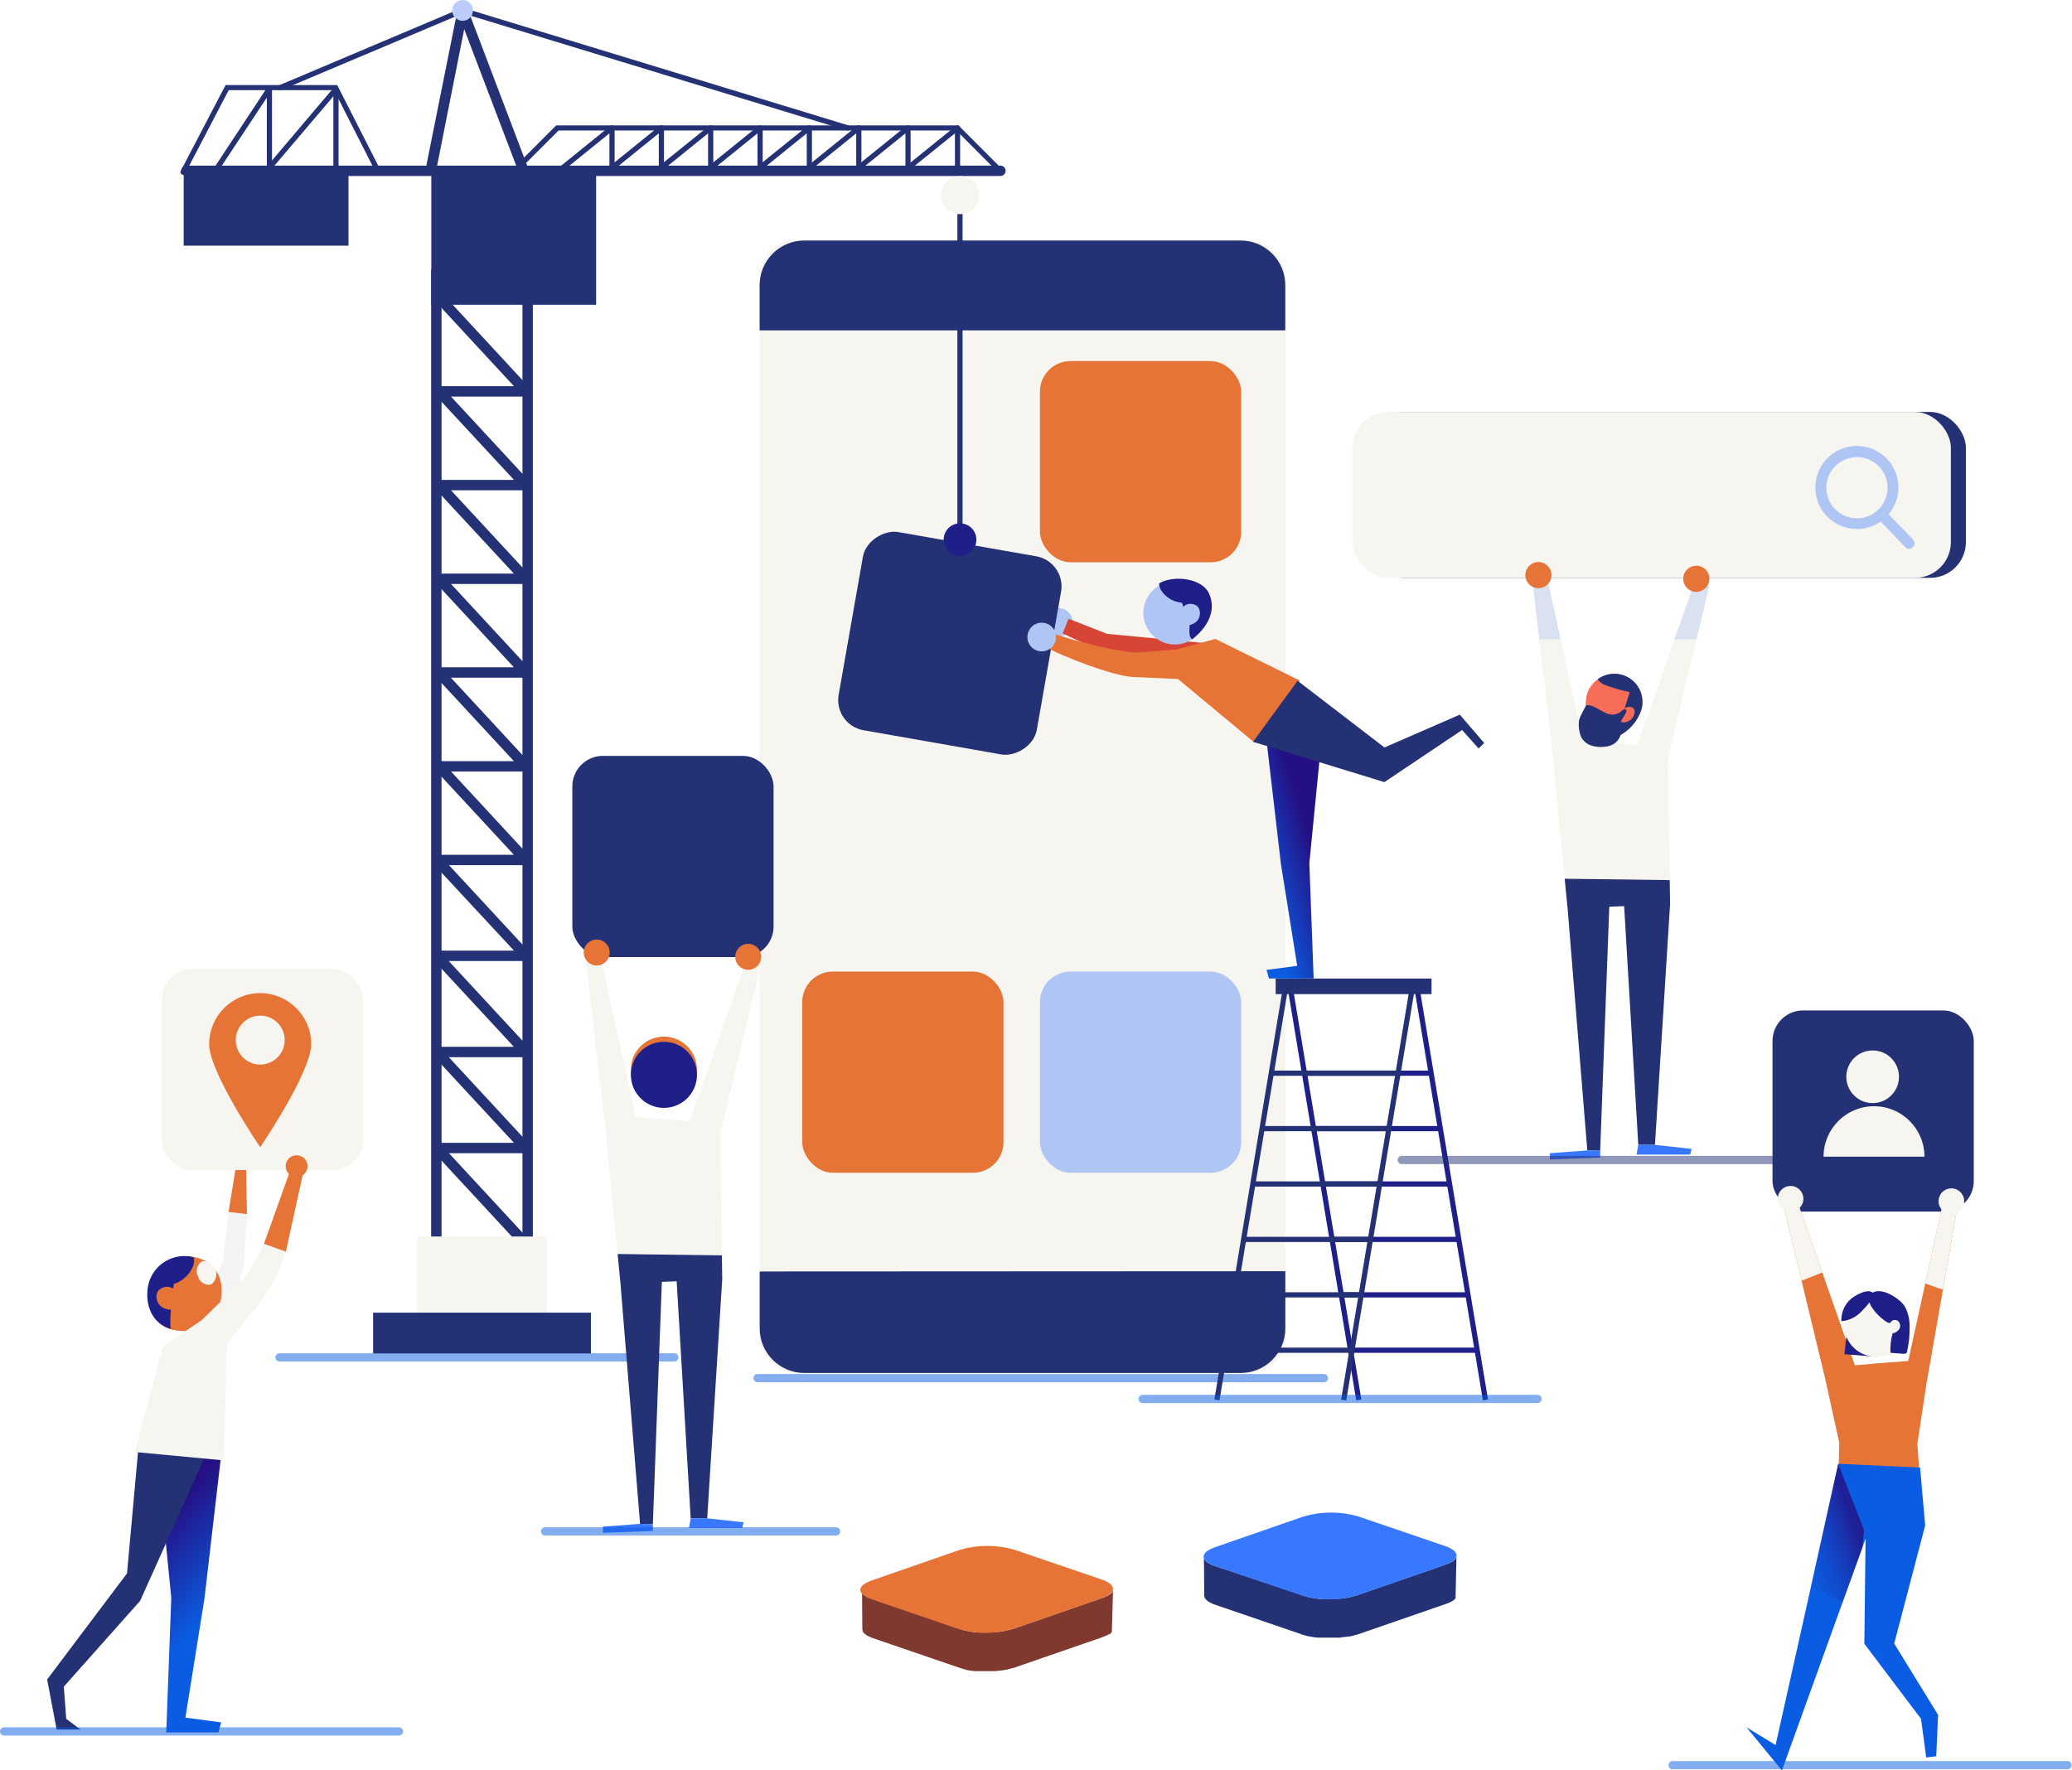 <?xml version="1.0" encoding="UTF-8"?>
<svg width="502px" height="429px" viewBox="0 0 502 429" version="1.1" xmlns="http://www.w3.org/2000/svg" xmlns:xlink="http://www.w3.org/1999/xlink">
    <!-- Generator: sketchtool 51.3 (57544) - http://www.bohemiancoding.com/sketch -->
    <title>816AF0C4-60A7-47C7-9B5E-D8A73CEE4CAC</title>
    <desc>Created with sketchtool.</desc>
    <defs>
        <linearGradient x1="49.01%" y1="16.285%" x2="61.203%" y2="64.705%" id="linearGradient-1">
            <stop stop-color="#241084" offset="0%"></stop>
            <stop stop-color="#0A5DE2" offset="99%"></stop>
        </linearGradient>
        <linearGradient x1="58.002%" y1="28.984%" x2="17.576%" y2="85.666%" id="linearGradient-2">
            <stop stop-color="#241084" offset="0%"></stop>
            <stop stop-color="#0A5DE2" offset="99%"></stop>
        </linearGradient>
        <linearGradient x1="71.415%" y1="34.721%" x2="-12.293%" y2="115.186%" id="linearGradient-3">
            <stop stop-color="#241084" stop-opacity="0.8" offset="0%"></stop>
            <stop stop-color="#0A5DE2" stop-opacity="0" offset="99%"></stop>
        </linearGradient>
    </defs>
    <g id="On-Progress" stroke="none" stroke-width="1" fill="none" fill-rule="evenodd">
        <g id="Desktop---On-Progress" transform="translate(-679, -185)">
            <g id="Asset-1" transform="translate(680, 185)">
                <polygon id="Shape" fill="#F4F4F4" fill-rule="nonzero" points="54.38 293.69 52.995 305.347 44.788 326.671 52.303 328.987 58.081 306.744 58.836 294.207"></polygon>
                <polygon id="Shape" fill="url(#linearGradient-1)" fill-rule="nonzero" points="36.82 350.072 40.496 387.181 39.275 419.797 51.913 419.797 52.593 417.367 43.919 416.222 48.539 387.332 52.719 351.419"></polygon>
                <polygon id="Shape" fill="#243174" fill-rule="nonzero" points="32.641 349.657 29.771 381.265 10.423 406.97 12.726 419.105 18.504 419.105 15.043 416.511 14.464 408.707 32.955 387.912 49.697 350.651"></polygon>
                <polygon id="Shape" fill="#E67437" fill-rule="nonzero" points="58.836 294.207 58.61 282.449 56.243 282.16 54.38 293.69"></polygon>
                <path d="M35.851,310.495 C34.982,314.763 34.932,321.296 41.352,322.328 C43.794,322.867 46.351,322.399 48.445,321.03 C50.539,319.661 51.993,317.506 52.479,315.052 C53.411,310.797 51.837,305.309 45.254,304.466 C40.924,303.899 36.505,307.071 35.851,310.495 Z" id="Shape" fill="#E67437" fill-rule="nonzero"></path>
                <path d="M40.458,322.039 C35.888,320.78 34.164,316.387 34.806,311.968 C35.175,309.58 36.492,307.441 38.458,306.036 C40.425,304.631 42.875,304.079 45.254,304.503 C45.503,304.564 45.747,304.644 45.984,304.743 C46.08,305.37 46.033,306.012 45.845,306.618 C45.051,308.775 43.303,310.443 41.112,311.137 C41.112,311.137 39.765,320.654 40.458,322.039 Z" id="Shape" fill="#1F1F89" fill-rule="nonzero"></path>
                <path d="M39.929,311.83 C39.275,311.745 38.612,311.878 38.041,312.207 C36.19,313.214 36.782,315.984 38.469,316.877 C39.009,317.143 39.594,317.305 40.193,317.356 C40.71,317.435 41.237,317.351 41.704,317.117 C42.134,316.828 42.422,316.37 42.497,315.858 C42.597,315.364 42.597,314.854 42.497,314.36 C42.182,313.102 41.191,312.126 39.929,311.83 Z" id="Shape" fill="#E67437" fill-rule="nonzero"></path>
                <path d="M46.953,309.237 C47.297,310.666 48.71,311.567 50.151,311.276 C51.276,310.44 51.713,308.961 51.223,307.648 C50.733,306.336 49.433,305.505 48.036,305.611 C46.761,306.334 46.283,307.933 46.953,309.237 Z" id="Shape" fill="#F7F5EF" fill-rule="nonzero"></path>
                <path d="M54.909,280.825 C54.893,281.908 55.534,282.893 56.53,283.318 C57.526,283.743 58.68,283.524 59.451,282.764 C60.222,282.003 60.457,280.853 60.046,279.851 C59.636,278.849 58.66,278.195 57.577,278.195 C56.115,278.188 54.923,279.363 54.909,280.825 Z" id="Shape" fill="#8E574A" fill-rule="nonzero"></path>
                <path d="M67.409,298.663 L63.368,299.997 C61.732,304.761 58.998,309.073 55.387,312.585 L47.834,319.924 L38.532,326.218 L31.621,351.847 L53.235,353.886 L53.952,325.651 L61.971,315.581 C65.27,311.457 67.505,306.585 68.479,301.394 L67.409,298.663 Z" id="Shape" fill="#F7F5EF" fill-rule="nonzero"></path>
                <rect id="Rectangle-path" fill="#F7F5EF" fill-rule="nonzero" x="38.217" y="234.779" width="48.753" height="48.753" rx="7.4"></rect>
                <path d="M68.202,282.6 C68.202,284.067 69.391,285.256 70.858,285.256 C72.325,285.256 73.514,284.067 73.514,282.6 C73.514,281.133 72.325,279.944 70.858,279.944 C69.391,279.944 68.202,281.133 68.202,282.6 Z" id="Shape" fill="#E67437" fill-rule="nonzero"></path>
                <polygon id="Shape" fill="#E67437" fill-rule="nonzero" points="62.953 301.407 68.265 303.295 72.532 283.821 69.486 283.129"></polygon>
                <path d="M74.395,253.019 C74.395,259.854 62.034,277.981 62.034,277.981 C62.034,277.981 49.672,259.854 49.672,253.019 C49.672,246.192 55.207,240.657 62.034,240.657 C68.861,240.657 74.395,246.192 74.395,253.019 Z" id="Shape" fill="#E67437" fill-rule="nonzero"></path>
                <path d="M67.975,252.037 C67.975,255.311 65.321,257.966 62.046,257.966 C58.772,257.966 56.117,255.311 56.117,252.037 C56.117,248.762 58.772,246.108 62.046,246.108 C63.62,246.104 65.13,246.728 66.242,247.841 C67.355,248.953 67.978,250.463 67.975,252.037 Z" id="Shape" fill="#F7F5EF" fill-rule="nonzero"></path>
                <path d="M0,419.558 L95.669,419.558" id="Shape" stroke="#0A5DE2" stroke-width="2" opacity="0.5" stroke-linecap="round"></path>
                <rect id="Rectangle-path" fill="#F7F5EF" fill-rule="nonzero" x="183.055" y="58.282" width="127.34" height="274.418" rx="8.59"></rect>
                <path d="M299.594,58.282 L193.855,58.282 C187.886,58.289 183.049,63.126 183.042,69.095 L183.042,80.047 L310.395,80.047 L310.395,69.095 C310.388,63.131 305.558,58.296 299.594,58.282 Z" id="Shape" fill="#243174" fill-rule="nonzero"></path>
                <path d="M183.055,308.104 L183.055,321.95 C183.089,327.893 187.913,332.694 193.855,332.701 L299.594,332.701 C305.566,332.701 310.407,327.859 310.407,321.887 L310.407,308.041 L183.055,308.104 Z" id="Shape" fill="#243174" fill-rule="nonzero"></path>
                <rect id="Rectangle-path" fill="#E67437" fill-rule="nonzero" x="250.954" y="87.499" width="48.753" height="48.753" rx="7.4"></rect>
                <rect id="Rectangle-path" fill="#AFC6F5" fill-rule="nonzero" x="250.954" y="235.433" width="48.753" height="48.753" rx="7.4"></rect>
                <rect id="Rectangle-path" fill="#E67437" fill-rule="nonzero" x="193.364" y="235.433" width="48.753" height="48.753" rx="7.4"></rect>
                <path d="M182.538,333.947 L319.748,333.947" id="Shape" stroke="#0A5DE2" stroke-width="2" opacity="0.5" stroke-linecap="round"></path>
                <rect id="Rectangle-path" fill="#1F1F89" fill-rule="nonzero" transform="translate(350.534, 288.952) rotate(-9.44) translate(-350.534, -288.952) " x="349.904" y="237.983" width="1.259" height="101.938"></rect>
                <rect id="Rectangle-path" fill="#1F1F89" fill-rule="nonzero" transform="translate(319.844, 288.95) rotate(-9.44) translate(-319.844, -288.95) " x="319.215" y="237.982" width="1.259" height="101.938"></rect>
                <rect id="Rectangle-path" fill="#1F1F89" fill-rule="nonzero" x="315.04" y="259.426" width="30.966" height="1.259"></rect>
                <rect id="Rectangle-path" fill="#1F1F89" fill-rule="nonzero" x="317.23" y="272.857" width="30.966" height="1.259"></rect>
                <rect id="Rectangle-path" fill="#1F1F89" fill-rule="nonzero" x="319.42" y="286.276" width="30.966" height="1.259"></rect>
                <rect id="Rectangle-path" fill="#1F1F89" fill-rule="nonzero" x="321.623" y="299.707" width="30.966" height="1.259"></rect>
                <rect id="Rectangle-path" fill="#1F1F89" fill-rule="nonzero" x="323.813" y="313.139" width="30.966" height="1.259"></rect>
                <rect id="Rectangle-path" fill="#1F1F89" fill-rule="nonzero" x="326.004" y="326.558" width="30.966" height="1.259"></rect>
                <rect id="Rectangle-path" fill="#243174" fill-rule="nonzero" transform="translate(302.202, 288.94) rotate(-80.56) translate(-302.202, -288.94) " x="251.234" y="288.31" width="101.938" height="1.259"></rect>
                <rect id="Rectangle-path" fill="#243174" fill-rule="nonzero" transform="translate(332.914, 288.987) rotate(-80.55) translate(-332.914, -288.987) " x="281.945" y="288.357" width="101.938" height="1.259"></rect>
                <rect id="Rectangle-path" fill="#243174" fill-rule="nonzero" x="306.732" y="259.426" width="30.966" height="1.259"></rect>
                <rect id="Rectangle-path" fill="#243174" fill-rule="nonzero" x="304.541" y="272.857" width="30.966" height="1.259"></rect>
                <rect id="Rectangle-path" fill="#243174" fill-rule="nonzero" x="302.351" y="286.276" width="30.966" height="1.259"></rect>
                <rect id="Rectangle-path" fill="#243174" fill-rule="nonzero" x="300.161" y="299.707" width="30.966" height="1.259"></rect>
                <rect id="Rectangle-path" fill="#243174" fill-rule="nonzero" x="297.97" y="313.139" width="30.966" height="1.259"></rect>
                <rect id="Rectangle-path" fill="#243174" fill-rule="nonzero" x="295.767" y="326.558" width="30.966" height="1.259"></rect>
                <rect id="Rectangle-path" fill="#243174" fill-rule="nonzero" x="308.066" y="237.12" width="37.764" height="3.776"></rect>
                <polygon id="Shape" fill="#F7F5EF" fill-rule="nonzero" points="378.798 220.151 375.097 182.136 370.351 141.464 374.04 140.935 382.499 179.492 395.691 180.55 409.424 141.464 413.125 141.993 403.093 183.722 403.621 219.107"></polygon>
                <path d="M383.493,168.213 C382.499,171.851 384.072,177.705 387.71,178.699 C391.348,179.694 395.691,175.464 396.698,171.826 C397.573,168.225 395.425,164.582 391.851,163.604 C388.277,162.626 384.573,164.669 383.493,168.213 Z" id="Shape" fill="#F76D59" fill-rule="nonzero"></path>
                <path d="M388.365,166.161 C387.495,165.963 386.724,165.464 386.187,164.752 C386.152,164.691 386.123,164.628 386.099,164.563 C388.443,162.852 391.613,162.811 394.001,164.461 C396.388,166.111 397.47,169.091 396.698,171.889 C395.774,174.79 393.679,177.173 390.92,178.46 C390.99,177.723 391.129,176.994 391.335,176.282 C392.091,173.4 392.922,170.542 393.853,167.71 C391.986,167.338 390.151,166.821 388.365,166.161 Z" id="Shape" fill="#243174" fill-rule="nonzero"></path>
                <path d="M392.619,171.675 C393.11,171.284 393.769,171.179 394.357,171.398 C394.488,171.449 394.608,171.526 394.709,171.625 C394.975,171.913 395.091,172.308 395.024,172.695 C394.876,173.774 394.098,174.66 393.047,174.948 C392.767,175.056 392.464,175.091 392.166,175.049 C391.862,175.011 391.585,174.852 391.398,174.608 C390.769,173.714 391.914,172.191 392.619,171.675 Z" id="Shape" fill="#F76D59" fill-rule="nonzero"></path>
                <polygon id="Shape" fill="#243174" fill-rule="nonzero" points="403.621 219.107 399.958 277.427 395.917 277.427 392.494 219.572 388.893 219.723 386.69 278.849 383.569 278.774 378.798 220.151 378.093 212.938 403.533 213.266"></polygon>
                <polygon id="Shape" fill="#3878FF" fill-rule="nonzero" points="399.958 277.427 408.82 278.396 408.505 279.781 395.515 279.781 395.917 277.427"></polygon>
                <polygon id="Shape" fill="#3878FF" fill-rule="nonzero" points="386.69 278.849 386.69 280.511 374.505 280.964 374.505 279.441 383.569 278.774"></polygon>
                <path d="M390.039,173.148 C387.811,173.387 386.048,171.159 383.833,170.869 C383.697,170.831 383.553,170.831 383.418,170.869 C383.263,170.968 383.144,171.113 383.078,171.285 L382.234,172.921 C381.928,173.467 381.696,174.052 381.542,174.658 C381.396,176 381.582,177.358 382.083,178.611 C382.593,179.562 383.443,180.285 384.462,180.638 C385.476,180.972 386.549,181.084 387.609,180.965 C388.338,180.925 389.051,180.746 389.712,180.436 C391.172,179.661 391.995,178.059 391.776,176.421 C391.68,176.034 391.633,175.636 391.638,175.237 C391.707,174.856 391.853,174.492 392.066,174.167 C392.28,173.777 393.752,171.864 392.607,171.851 C392.254,171.851 391.751,172.443 391.449,172.619 C391.022,172.894 390.541,173.074 390.039,173.148 Z" id="Shape" fill="#243174" fill-rule="nonzero"></path>
                <g id="Group" opacity="0.4" transform="translate(370.087, 139.727)" fill="#AFC6F5" fill-rule="nonzero">
                    <polygon id="Shape" points="34.604 15.206 39.929 15.206 43.038 2.266 39.337 1.737"></polygon>
                    <polygon id="Shape" points="3.953 1.208 0.264 1.737 1.838 15.206 7.024 15.206"></polygon>
                </g>
                <rect id="Rectangle-path" fill="#243174" fill-rule="nonzero" x="330.296" y="99.823" width="145.001" height="40.206" rx="8.69"></rect>
                <rect id="Rectangle-path" fill="#F7F5EF" fill-rule="nonzero" x="326.658" y="99.823" width="145.001" height="40.206" rx="8.69"></rect>
                <path d="M462.483,130.739 L456.579,124.621 C459.627,121.009 459.754,115.764 456.883,112.009 C454.013,108.255 448.918,107.001 444.633,108.996 C440.348,110.991 438.027,115.697 439.053,120.311 C440.078,124.924 444.174,128.204 448.9,128.196 C450.956,128.206 452.963,127.572 454.64,126.383 L460.595,132.577 C460.838,132.839 461.181,132.985 461.539,132.98 C461.878,132.985 462.204,132.853 462.445,132.614 C462.703,132.376 462.85,132.041 462.85,131.689 C462.85,131.338 462.703,131.002 462.445,130.764 L462.483,130.739 Z M448.9,110.774 C452.995,110.774 456.315,114.094 456.315,118.189 C456.315,122.283 452.995,125.603 448.9,125.603 C444.805,125.603 441.486,122.283 441.486,118.189 C441.486,116.222 442.267,114.336 443.658,112.946 C445.048,111.555 446.934,110.774 448.9,110.774 Z" id="Shape" fill="#AFC6F5" fill-rule="nonzero"></path>
                <path d="M338.617,281.09 L469.532,281.09" id="Shape" stroke="#243174" stroke-width="2" opacity="0.5" stroke-linecap="round"></path>
                <path d="M374.896,139.349 C374.901,140.633 374.131,141.794 372.946,142.289 C371.761,142.784 370.395,142.515 369.485,141.609 C368.575,140.703 368.301,139.338 368.791,138.151 C369.282,136.964 370.439,136.189 371.723,136.189 C373.47,136.189 374.889,137.602 374.896,139.349 Z" id="Shape" fill="#E67437" fill-rule="nonzero"></path>
                <path d="M413.15,140.255 C413.15,141.54 412.376,142.697 411.189,143.187 C410.002,143.678 408.637,143.404 407.731,142.494 C406.824,141.584 406.556,140.218 407.051,139.033 C407.546,137.848 408.707,137.078 409.991,137.083 C410.831,137.083 411.637,137.418 412.229,138.013 C412.822,138.608 413.154,139.415 413.15,140.255 Z" id="Shape" fill="#E67437" fill-rule="nonzero"></path>
                <path d="M258.658,149.558 C259.166,150.869 258.834,152.358 257.816,153.329 C256.798,154.299 255.295,154.56 254.009,153.989 C252.724,153.419 251.909,152.129 251.946,150.723 C251.982,149.317 252.863,148.072 254.177,147.569 C255.963,146.885 257.967,147.774 258.658,149.558 Z" id="Shape" fill="#AFC6F5" fill-rule="nonzero"></path>
                <rect id="Rectangle-path" fill="#243174" fill-rule="nonzero" transform="translate(229.131, 155.875) rotate(-80.04) translate(-229.131, -155.875) " x="204.754" y="131.498" width="48.753" height="48.753" rx="7.4"></rect>
                <path d="M104.594,302.691 L126.409,302.691 C126.911,302.693 127.366,302.396 127.567,301.936 C127.765,301.475 127.671,300.941 127.328,300.576 L106.356,277.918 L104.48,279.63 L123.501,300.173 L104.619,300.173 L104.594,302.691 Z" id="Shape" fill="#243174" fill-rule="nonzero"></path>
                <polygon id="Shape" fill="#D64536" fill-rule="nonzero" points="257.865 149.936 267.23 153.599 294.458 156.179 285.37 162.586 266.236 157.992 256.455 153.511"></polygon>
                <path d="M290.783,145.807 C292.29,149.748 290.318,154.165 286.377,155.673 C282.436,157.181 278.018,155.209 276.51,151.268 C275.002,147.327 276.973,142.91 280.914,141.401 C282.807,140.676 284.91,140.733 286.761,141.559 C288.612,142.386 290.058,143.914 290.783,145.807 Z" id="Shape" fill="#AFC6F5" fill-rule="nonzero"></path>
                <polygon id="Shape" fill="url(#linearGradient-2)" fill-rule="nonzero" points="319.357 177.39 316.223 209.175 317.268 237.107 306.442 237.107 305.85 235.03 313.277 234.036 309.325 209.301 305.75 178.535"></polygon>
                <path d="M253.51,153.234 C257.5,154.857 270.894,158.42 275.186,158.08 L284.174,157.35 L293.464,154.832 L313.882,164.903 L303.006,180.008 L284.4,164.538 L273.411,164.047 C268.892,163.845 256.077,159.011 252.188,156.658 L253.51,153.234 Z" id="Shape" fill="#E67437" fill-rule="nonzero"></path>
                <path d="M291.941,143.856 C290.355,140.255 283.96,139.387 280.41,141.061 C280.196,141.162 280.007,141.3 279.806,141.413 C279.857,141.988 280.028,142.546 280.309,143.05 C281.439,144.771 283.294,145.879 285.345,146.058 C285.345,146.058 285.496,146.449 285.722,147.065 C285.94,146.804 286.216,146.597 286.528,146.461 C287.091,146.272 287.701,146.272 288.265,146.461 C290.103,146.977 290.09,149.558 288.831,150.653 C288.413,151.001 287.929,151.262 287.409,151.421 L287.22,151.421 C287.057,153.939 287.22,154.178 287.749,154.946 C290.682,152.818 294.043,148.601 291.941,143.856 Z" id="Shape" fill="#1F1F89" fill-rule="nonzero"></path>
                <polygon id="Shape" fill="#243174" fill-rule="nonzero" points="352.678 173.173 334.425 181.129 313.378 164.966 302.59 179.756 334.4 189.525 353.232 176.899 357.235 181.368 358.594 180.059"></polygon>
                <path d="M254.63,153.12 C255.134,154.433 254.797,155.92 253.776,156.887 C252.756,157.854 251.253,158.111 249.969,157.537 C248.686,156.964 247.874,155.674 247.913,154.268 C247.953,152.863 248.835,151.62 250.149,151.119 C251.938,150.444 253.938,151.337 254.63,153.12 Z" id="Shape" fill="#AFC6F5" fill-rule="nonzero"></path>
                <path d="M103.461,65.319 L128.095,65.319 L128.095,312.887 L103.461,312.887 L103.461,65.319 Z M125.578,67.837 L105.978,67.837 L105.978,310.369 L125.578,310.369 L125.578,67.837 Z" id="Shape" fill="#243174" fill-rule="nonzero"></path>
                <rect id="Rectangle-path" fill="#F7F5EF" fill-rule="nonzero" transform="translate(115.784, 310.873) rotate(180) translate(-115.784, -310.873) " x="100.1" y="299.632" width="31.369" height="22.482"></rect>
                <path d="M104.594,209.653 L126.409,209.653 C126.911,209.655 127.366,209.358 127.567,208.898 C127.765,208.437 127.671,207.903 127.328,207.538 L106.356,184.88 L104.48,186.592 L123.501,207.135 L104.619,207.135 L104.594,209.653 Z" id="Shape" fill="#243174" fill-rule="nonzero"></path>
                <path d="M104.594,232.878 L126.409,232.878 C126.908,232.876 127.36,232.579 127.559,232.121 C127.758,231.662 127.667,231.129 127.328,230.763 L106.356,208.105 L104.48,209.854 L123.526,230.36 L104.644,230.36 L104.594,232.878 Z" id="Shape" fill="#243174" fill-rule="nonzero"></path>
                <path d="M104.594,256.178 L126.409,256.178 C126.908,256.177 127.36,255.879 127.559,255.421 C127.758,254.963 127.667,254.43 127.328,254.063 L106.356,231.405 L104.48,233.117 L123.501,253.661 L104.619,253.661 L104.594,256.178 Z" id="Shape" fill="#243174" fill-rule="nonzero"></path>
                <path d="M104.594,279.453 L126.409,279.453 C126.911,279.455 127.366,279.158 127.567,278.698 C127.765,278.238 127.671,277.704 127.328,277.339 L106.356,254.68 L104.48,256.367 L123.526,276.936 L104.644,276.936 L104.594,279.453 Z" id="Shape" fill="#243174" fill-rule="nonzero"></path>
                <path d="M104.594,186.957 L126.409,186.957 C126.908,186.955 127.36,186.658 127.559,186.2 C127.758,185.741 127.667,185.208 127.328,184.842 L106.356,162.184 L104.48,163.896 L123.501,184.439 L104.619,184.439 L104.594,186.957 Z" id="Shape" fill="#243174" fill-rule="nonzero"></path>
                <path d="M104.594,164.21 L126.409,164.21 C126.911,164.212 127.366,163.915 127.567,163.455 C127.765,162.995 127.671,162.461 127.328,162.096 L106.356,139.437 L104.48,141.149 L123.501,161.693 L104.619,161.693 L104.594,164.21 Z" id="Shape" fill="#243174" fill-rule="nonzero"></path>
                <path d="M104.594,141.514 L126.409,141.514 C126.908,141.513 127.36,141.215 127.559,140.757 C127.758,140.299 127.667,139.766 127.328,139.399 L106.356,116.741 L104.48,118.453 L123.501,138.997 L104.619,138.997 L104.594,141.514 Z" id="Shape" fill="#243174" fill-rule="nonzero"></path>
                <path d="M104.594,118.805 L126.409,118.805 C126.911,118.807 127.366,118.51 127.567,118.05 C127.765,117.59 127.671,117.056 127.328,116.691 L106.356,94.032 L104.48,95.744 L123.526,116.288 L104.644,116.288 L104.594,118.805 Z" id="Shape" fill="#243174" fill-rule="nonzero"></path>
                <path d="M104.594,96.109 L126.409,96.109 C126.908,96.108 127.36,95.811 127.559,95.352 C127.758,94.894 127.667,94.361 127.328,93.995 L106.356,71.336 L104.48,73.01 L123.526,93.592 L104.644,93.592 L104.594,96.109 Z" id="Shape" fill="#243174" fill-rule="nonzero"></path>
                <path d="M104.594,73.401 L126.409,73.401 C126.911,73.402 127.366,73.105 127.567,72.645 C127.765,72.185 127.671,71.651 127.328,71.286 L106.356,48.627 L104.48,50.352 L123.526,70.883 L104.644,70.883 L104.594,73.401 Z" id="Shape" fill="#243174" fill-rule="nonzero"></path>
                <rect id="Rectangle-path" fill="#243174" fill-rule="nonzero" transform="translate(123.463, 57.024) rotate(180) translate(-123.463, -57.024) " x="103.498" y="40.193" width="39.929" height="33.66"></rect>
                <rect id="Rectangle-path" fill="#243174" fill-rule="nonzero" transform="translate(63.469, 49.861) rotate(180) translate(-63.469, -49.861) " x="43.504" y="40.193" width="39.929" height="19.335"></rect>
                <path d="M44.171,42.648 L241.375,42.648 C242.07,42.648 242.634,42.085 242.634,41.389 C242.634,40.694 242.07,40.131 241.375,40.131 L44.171,40.131 C43.476,40.131 42.912,40.694 42.912,41.389 C42.912,42.085 43.476,42.648 44.171,42.648 Z" id="Shape" fill="#243174" fill-rule="nonzero"></path>
                <rect id="Rectangle-path" fill="#243174" fill-rule="nonzero" x="230.952" y="47.268" width="1.259" height="81.822"></rect>
                <rect id="Rectangle-path" fill="#243174" fill-rule="nonzero" transform="translate(115.784, 323.033) rotate(180) translate(-115.784, -323.033) " x="89.4" y="318.086" width="52.769" height="9.894"></rect>
                <path d="M123.362,42.321 C123.526,42.319 123.683,42.256 123.803,42.145 L134.326,31.621 L230.725,31.621 L240.582,41.54 C240.826,41.78 241.218,41.78 241.463,41.54 C241.582,41.422 241.649,41.261 241.649,41.093 C241.649,40.926 241.582,40.765 241.463,40.647 L231.216,30.387 L133.76,30.387 L122.884,41.276 C122.708,41.456 122.656,41.723 122.751,41.956 C122.847,42.189 123.073,42.342 123.325,42.346 L123.362,42.321 Z" id="Shape" fill="#243174" fill-rule="nonzero"></path>
                <path d="M43.328,42.321 C43.559,42.324 43.773,42.198 43.882,41.994 L54.405,21.853 L79.934,21.853 L89.828,41.326 C89.985,41.635 90.362,41.759 90.671,41.603 C90.974,41.442 91.096,41.07 90.948,40.76 L80.702,20.619 L53.65,20.619 L42.799,41.402 C42.72,41.55 42.703,41.724 42.752,41.885 C42.802,42.046 42.914,42.18 43.064,42.258 C43.145,42.3 43.236,42.321 43.328,42.321 Z" id="Shape" fill="#243174" fill-rule="nonzero"></path>
                <path d="M226.974,47.268 C226.967,49.818 229.027,51.891 231.577,51.9 C234.127,51.909 236.202,49.851 236.214,47.301 C236.225,44.752 234.169,42.675 231.619,42.661 C230.391,42.651 229.209,43.132 228.337,43.997 C227.465,44.862 226.974,46.039 226.974,47.268 Z" id="Shape" fill="#F7F5EF" fill-rule="nonzero"></path>
                <path d="M204.303,31.621 C204.651,31.67 204.972,31.427 205.021,31.08 C205.069,30.732 204.827,30.411 204.479,30.362 L111.328,1.939 C111.189,1.894 111.039,1.894 110.9,1.939 L66.716,20.632 C66.501,20.713 66.347,20.907 66.316,21.135 C66.285,21.364 66.381,21.591 66.567,21.728 C66.753,21.864 66.999,21.888 67.207,21.79 L111.139,3.235 L204.114,31.583 C204.174,31.608 204.238,31.621 204.303,31.621 Z" id="Shape" fill="#243174" fill-rule="nonzero"></path>
                <path d="M125.767,42.409 C125.922,42.41 126.076,42.38 126.22,42.321 C126.865,42.069 127.186,41.343 126.937,40.697 L112.272,2.09 C112.075,1.574 111.564,1.247 111.013,1.284 C110.453,1.329 109.991,1.74 109.881,2.291 L102.328,39.942 C102.238,40.391 102.395,40.855 102.739,41.158 C103.084,41.46 103.563,41.556 103.998,41.409 C104.432,41.263 104.755,40.895 104.845,40.445 L111.467,7.062 L124.621,41.603 C124.805,42.079 125.257,42.397 125.767,42.409 Z" id="Shape" fill="#243174" fill-rule="nonzero"></path>
                <path d="M108.559,2.518 C108.559,3.908 109.686,5.035 111.076,5.035 C112.467,5.035 113.594,3.908 113.594,2.518 C113.594,1.127 112.467,8.51393429e-17 111.076,0 C109.686,-8.51393429e-17 108.559,1.127 108.559,2.518 Z" id="Shape" fill="#BCCCFD" fill-rule="nonzero"></path>
                <path d="M217.571,42.447 C217.713,42.445 217.85,42.396 217.961,42.308 L230.36,32.313 L230.36,41.654 C230.36,42.001 230.642,42.283 230.99,42.283 C231.337,42.283 231.619,42.001 231.619,41.654 L231.619,30.992 C231.617,30.748 231.475,30.527 231.254,30.425 C231.039,30.322 230.785,30.351 230.599,30.501 L217.206,41.326 C217.075,41.43 216.992,41.582 216.975,41.748 C216.959,41.914 217.01,42.08 217.118,42.208 C217.229,42.347 217.393,42.433 217.571,42.447 Z" id="Shape" fill="#243174" fill-rule="nonzero"></path>
                <path d="M205.612,42.447 C205.754,42.445 205.891,42.396 206.002,42.308 L218.364,32.313 L218.364,41.654 C218.364,42.001 218.646,42.283 218.993,42.283 C219.341,42.283 219.623,42.001 219.623,41.654 L219.623,30.992 C219.622,30.751 219.483,30.532 219.266,30.427 C219.049,30.323 218.792,30.351 218.603,30.501 L205.184,41.326 C204.914,41.543 204.869,41.936 205.084,42.208 C205.212,42.367 205.408,42.456 205.612,42.447 Z" id="Shape" fill="#243174" fill-rule="nonzero"></path>
                <path d="M193.654,42.447 C193.8,42.447 193.941,42.398 194.056,42.308 L206.443,32.313 L206.443,41.654 C206.443,42.001 206.725,42.283 207.072,42.283 C207.42,42.283 207.702,42.001 207.702,41.654 L207.702,30.992 C207.7,30.748 207.558,30.527 207.337,30.425 C207.118,30.323 206.86,30.352 206.67,30.501 L193.289,41.326 C193.158,41.43 193.075,41.582 193.058,41.748 C193.041,41.914 193.093,42.08 193.2,42.208 C193.31,42.349 193.475,42.436 193.654,42.447 Z" id="Shape" fill="#243174" fill-rule="nonzero"></path>
                <path d="M181.708,42.447 C181.849,42.445 181.987,42.396 182.098,42.308 L194.459,32.313 L194.459,41.654 C194.459,42.001 194.741,42.283 195.089,42.283 C195.436,42.283 195.718,42.001 195.718,41.654 L195.718,30.992 C195.717,30.751 195.579,30.532 195.362,30.427 C195.145,30.323 194.887,30.351 194.698,30.501 L181.267,41.326 C181.057,41.495 180.978,41.777 181.069,42.03 C181.16,42.283 181.401,42.451 181.67,42.447 L181.708,42.447 Z" id="Shape" fill="#243174" fill-rule="nonzero"></path>
                <path d="M169.749,42.447 C169.895,42.445 170.036,42.396 170.152,42.308 L182.526,32.313 L182.526,41.654 C182.526,42.001 182.808,42.283 183.155,42.283 C183.503,42.283 183.785,42.001 183.785,41.654 L183.785,30.992 C183.783,30.748 183.641,30.527 183.42,30.425 C183.201,30.323 182.943,30.352 182.752,30.501 L169.371,41.326 C169.164,41.493 169.083,41.773 169.171,42.024 C169.259,42.276 169.495,42.445 169.762,42.447 L169.749,42.447 Z" id="Shape" fill="#243174" fill-rule="nonzero"></path>
                <path d="M157.803,42.447 C157.945,42.445 158.082,42.396 158.193,42.308 L170.555,32.313 L170.555,41.654 C170.555,42.001 170.836,42.283 171.184,42.283 C171.532,42.283 171.813,42.001 171.813,41.654 L171.813,30.992 C171.812,30.751 171.674,30.532 171.457,30.427 C171.24,30.323 170.983,30.351 170.794,30.501 L157.35,41.326 C157.14,41.495 157.06,41.777 157.151,42.03 C157.242,42.283 157.484,42.451 157.753,42.447 L157.803,42.447 Z" id="Shape" fill="#243174" fill-rule="nonzero"></path>
                <path d="M145.844,42.447 C145.99,42.443 146.13,42.395 146.247,42.308 L158.609,32.313 L158.609,41.654 C158.609,42.001 158.89,42.283 159.238,42.283 C159.586,42.283 159.867,42.001 159.867,41.654 L159.867,30.992 C159.866,30.748 159.723,30.527 159.502,30.425 C159.284,30.323 159.026,30.352 158.835,30.501 L145.454,41.326 C145.184,41.543 145.139,41.936 145.354,42.208 C145.475,42.355 145.654,42.442 145.844,42.447 Z" id="Shape" fill="#243174" fill-rule="nonzero"></path>
                <path d="M133.898,42.447 C134.04,42.445 134.177,42.396 134.289,42.308 L146.65,32.313 L146.65,41.654 C146.65,42.001 146.932,42.283 147.279,42.283 C147.627,42.283 147.909,42.001 147.909,41.654 L147.909,30.992 C147.908,30.751 147.769,30.532 147.553,30.427 C147.336,30.323 147.078,30.351 146.889,30.501 L133.496,41.326 C133.286,41.495 133.206,41.777 133.297,42.03 C133.388,42.283 133.63,42.451 133.898,42.447 Z" id="Shape" fill="#243174" fill-rule="nonzero"></path>
                <path d="M63.229,42.447 C63.419,42.449 63.599,42.366 63.72,42.22 L79.77,23.338 L79.77,41.717 C79.77,42.064 80.052,42.346 80.399,42.346 C80.747,42.346 81.029,42.064 81.029,41.717 L81.029,21.576 C81.029,21.311 80.863,21.074 80.613,20.984 C80.369,20.886 80.089,20.957 79.921,21.16 L62.751,41.414 C62.595,41.601 62.561,41.861 62.664,42.082 C62.766,42.303 62.986,42.445 63.229,42.447 Z" id="Shape" fill="#243174" fill-rule="nonzero"></path>
                <path d="M50.881,42.447 C51.096,42.451 51.297,42.341 51.409,42.157 L63.645,23.653 L63.645,41.654 C63.645,42.001 63.927,42.283 64.274,42.283 C64.622,42.283 64.904,42.001 64.904,41.654 L64.904,21.513 C64.909,21.232 64.727,20.981 64.458,20.9 C64.189,20.818 63.898,20.924 63.746,21.16 L50.352,41.465 C50.161,41.758 50.239,42.149 50.528,42.346 C50.634,42.412 50.756,42.447 50.881,42.447 Z" id="Shape" fill="#243174" fill-rule="nonzero"></path>
                <path d="M227.629,130.777 C227.629,132.382 228.596,133.828 230.079,134.441 C231.563,135.054 233.269,134.713 234.402,133.576 C235.535,132.439 235.871,130.732 235.254,129.25 C234.636,127.769 233.186,126.806 231.581,126.811 C229.396,126.818 227.629,128.592 227.629,130.777 Z" id="Shape" fill="#1F1F89" fill-rule="nonzero"></path>
                <path d="M66.716,328.924 L162.385,328.924" id="Shape" stroke="#0A5DE2" stroke-width="2" opacity="0.5" stroke-linecap="round"></path>
                <polygon id="Shape" fill="#E67437" fill-rule="nonzero" points="464.95 369.621 463.528 349.896 465.73 335.369 473.22 292.557 469.608 292.041 461.325 329.793 448.397 330.838 434.953 292.557 431.327 293.074 441.159 333.934 444.608 349.556 444.205 368.589"></polygon>
                <polygon id="Shape" fill="#1F1F89" fill-rule="nonzero" points="447.125 316.865 445.854 328.156 453.533 328.761 458.228 316.865"></polygon>
                <path d="M461.299,320.994 C461.305,324.136 459.415,326.972 456.514,328.178 C453.612,329.384 450.269,328.723 448.045,326.503 C445.821,324.282 445.155,320.941 446.356,318.037 C447.557,315.133 450.39,313.24 453.533,313.24 C455.591,313.236 457.567,314.052 459.024,315.506 C460.481,316.961 461.299,318.935 461.299,320.994 Z" id="Shape" fill="#F7F5EF" fill-rule="nonzero"></path>
                <rect id="Rectangle-path" fill="#243174" fill-rule="nonzero" x="428.445" y="244.849" width="48.753" height="48.753" rx="7.4"></rect>
                <path d="M456.39,320.49 C456.532,320.582 456.706,320.61 456.869,320.566 C457.032,320.566 457.108,320.339 457.208,320.213 C457.696,319.742 458.47,319.742 458.958,320.213 C459.416,320.718 459.497,321.46 459.16,322.051 C458.801,322.622 458.205,323.001 457.536,323.083 C457.107,324.622 456.933,326.221 457.02,327.816 L460.217,328.056 C460.42,328.093 460.63,328.058 460.809,327.955 C460.953,327.82 461.043,327.636 461.06,327.439 C461.465,325.608 461.663,323.737 461.652,321.862 C461.749,320.032 461.349,318.209 460.494,316.588 C459.374,314.725 454.754,311.653 452.5,313.378 C450.008,315.216 454.666,319.659 456.39,320.49 Z" id="Shape" fill="#1F1F89" fill-rule="nonzero"></path>
                <path d="M449.958,317.822 C448.685,319.171 446.959,320.004 445.111,320.163 C445.035,318.082 445.905,316.078 447.478,314.712 C448.359,313.957 451.254,312.295 452.513,313.101 C453.772,313.907 450.851,316.953 449.958,317.822 Z" id="Shape" fill="#1F1F89" fill-rule="nonzero"></path>
                <polygon id="Shape" fill="#0A5DE2" fill-rule="nonzero" points="464.195 355.623 444.406 354.704 429.188 422.868 422.138 418.563 430.723 429.011 450.99 372.819 450.688 398.309 464.421 416.511 465.302 423.082 465.668 425.877 468.11 425.575 468.563 415.567 457.926 398.271 465.428 369.646"></polygon>
                <polygon id="Shape" fill="#F7F5EF" fill-rule="nonzero" points="465.441 311.024 469.721 312.522 473.22 292.557 469.608 292.041"></polygon>
                <polygon id="Shape" fill="#F7F5EF" fill-rule="nonzero" points="440.504 308.355 435.482 310.344 431.327 293.074 434.953 292.557"></polygon>
                <polygon id="Shape" fill="#E67437" fill-rule="nonzero" points="457.284 330.12 453.57 336.716 451.695 330.573"></polygon>
                <path d="M429.704,290.493 C429.704,292.21 431.096,293.602 432.813,293.602 C434.53,293.602 435.922,292.21 435.922,290.493 C435.922,288.776 434.53,287.384 432.813,287.384 C431.096,287.384 429.704,288.776 429.704,290.493 Z" id="Shape" fill="#F7F5EF" fill-rule="nonzero"></path>
                <path d="M468.663,291.072 C468.663,292.789 470.056,294.181 471.773,294.181 C473.49,294.181 474.882,292.789 474.882,291.072 C474.882,289.355 473.49,287.963 471.773,287.963 C470.948,287.963 470.157,288.29 469.574,288.874 C468.991,289.457 468.663,290.247 468.663,291.072 Z" id="Shape" fill="#F7F5EF" fill-rule="nonzero"></path>
                <path d="M445.413,388.277 L450.197,375.021 L450.65,370.817 L444.356,354.704 L437.747,384.311 C440.58,385.822 443.387,387.244 445.413,388.277 Z" id="Shape" fill="url(#linearGradient-3)" fill-rule="nonzero"></path>
                <path d="M459.084,260.924 C459.084,264.449 456.227,267.306 452.702,267.306 C449.177,267.306 446.32,264.449 446.32,260.924 C446.32,257.399 449.177,254.542 452.702,254.542 C456.227,254.542 459.084,257.399 459.084,260.924 Z" id="Shape" fill="#F7F5EF" fill-rule="nonzero"></path>
                <path d="M465.252,280.284 C465.252,273.534 459.78,268.061 453.029,268.061 C446.279,268.061 440.806,273.534 440.806,280.284 L465.252,280.284 Z" id="Shape" fill="#F7F5EF" fill-rule="nonzero"></path>
                <path d="M404.238,427.74 L499.907,427.74" id="Shape" stroke="#0A5DE2" stroke-width="2" opacity="0.5" stroke-linecap="round"></path>
                <path d="M275.841,338.995 L371.509,338.995" id="Shape" stroke="#0A5DE2" stroke-width="2" opacity="0.5" stroke-linecap="round"></path>
                <rect id="Rectangle-path" fill="#243174" fill-rule="nonzero" x="137.662" y="183.168" width="48.753" height="48.753" rx="7.4"></rect>
                <polygon id="Shape" fill="#F7F5EF" fill-rule="nonzero" points="149.331 311.049 145.668 273.285 140.948 232.903 144.611 232.374 153.007 270.667 166.111 271.712 179.756 232.903 183.42 233.432 173.463 274.859 173.979 310.004"></polygon>
                <path d="M146.713,230.813 C146.713,232.551 145.304,233.96 143.566,233.96 C141.828,233.96 140.419,232.551 140.419,230.813 C140.419,229.075 141.828,227.666 143.566,227.666 C145.304,227.666 146.713,229.075 146.713,230.813 Z" id="Shape" fill="#E67437" fill-rule="nonzero"></path>
                <path d="M183.42,231.858 C183.42,233.596 182.011,235.005 180.273,235.005 C178.535,235.005 177.126,233.596 177.126,231.858 C177.126,230.12 178.535,228.711 180.273,228.711 C182.011,228.711 183.42,230.12 183.42,231.858 Z" id="Shape" fill="#E67437" fill-rule="nonzero"></path>
                <path d="M167.861,259.187 C167.866,262.426 165.919,265.349 162.927,266.592 C159.936,267.835 156.491,267.154 154.198,264.865 C151.906,262.576 151.219,259.132 152.457,256.138 C153.696,253.145 156.616,251.193 159.855,251.193 C164.272,251.193 167.854,254.77 167.861,259.187 Z" id="Shape" fill="#E67437" fill-rule="nonzero"></path>
                <path d="M167.861,260.446 C167.866,263.685 165.919,266.608 162.927,267.851 C159.936,269.094 156.491,268.412 154.198,266.124 C151.906,263.835 151.219,260.39 152.457,257.397 C153.696,254.404 156.616,252.452 159.855,252.452 C164.272,252.452 167.854,256.029 167.861,260.446 Z" id="Shape" fill="#1F1F89" fill-rule="nonzero"></path>
                <polygon id="Shape" fill="#243174" fill-rule="nonzero" points="173.979 310.004 170.341 367.922 166.338 367.922 162.939 310.47 159.351 310.621 157.174 369.332 154.077 369.269 149.331 311.049 148.639 303.874 173.89 304.201"></polygon>
                <polygon id="Shape" fill="#3878FF" fill-rule="nonzero" points="170.341 367.922 179.152 368.891 178.838 370.251 165.935 370.251 166.338 367.922"></polygon>
                <polygon id="Shape" fill="#3878FF" fill-rule="nonzero" points="157.174 369.332 157.174 370.981 145.064 371.434 145.064 369.923 154.077 369.269"></polygon>
                <path d="M131.079,371.094 L201.571,371.094" id="Shape" stroke="#0A5DE2" stroke-width="2" opacity="0.5" stroke-linecap="round"></path>
                <path d="M268.665,384.991 C268.679,385.087 268.679,385.185 268.665,385.281 C268.665,385.281 268.665,385.281 268.665,385.356 C268.642,385.434 268.612,385.509 268.577,385.583 L268.389,385.847 L268.389,385.91 L268.149,386.149 C268.041,386.239 267.927,386.323 267.809,386.401 L267.696,386.464 C267.596,386.534 267.491,386.597 267.381,386.653 L267.243,386.728 L266.853,386.917 L266.702,386.98 L266.072,387.219 L244.61,394.659 L243.955,394.835 C243.641,394.923 243.338,395.024 242.999,395.099 C242.659,395.175 242.155,395.263 241.74,395.326 C241.324,395.389 241.198,395.401 240.922,395.439 L239.902,395.54 L239.701,395.54 C239.147,395.54 238.593,395.603 238.026,395.603 C237.447,395.603 236.856,395.603 236.289,395.603 C235.71,395.603 235.144,395.515 234.59,395.439 C234.048,395.364 233.532,395.263 233.041,395.162 C232.556,395.055 232.077,394.921 231.606,394.759 L210.471,387.521 L210.131,387.395 L209.842,387.282 L209.552,387.156 L209.288,387.03 L209.074,386.904 L208.835,386.766 L208.659,386.628 L208.457,386.476 L208.306,386.338 L208.168,386.2 L208.029,386.011 L207.954,385.897 L207.954,385.746 C207.89,385.603 207.856,385.449 207.853,385.293 L207.928,394.747 C207.932,394.903 207.966,395.057 208.029,395.2 L208.029,395.351 L208.105,395.464 L208.243,395.653 L208.369,395.766 L208.533,395.943 L208.671,396.043 L208.91,396.22 L209.087,396.32 C209.18,396.38 209.277,396.435 209.376,396.484 L209.565,396.572 L209.917,396.736 L210.156,396.836 L210.534,396.975 L231.669,404.213 C231.912,404.303 232.16,404.379 232.412,404.44 L233.054,404.603 L232.878,404.603 L233.381,404.704 L233.948,404.805 L234.426,404.88 L234.514,404.88 L235.068,404.943 L235.635,404.943 L236.163,404.943 L236.755,404.943 L238.618,404.943 L239.323,404.943 L239.6,404.943 L239.801,404.943 L240.204,404.943 L240.821,404.868 L241.639,404.767 L241.866,404.767 L242.785,404.591 L242.898,404.591 C243.25,404.515 243.565,404.414 243.88,404.326 L244.383,404.188 L244.522,404.188 L265.984,396.761 C266.198,396.685 266.4,396.61 266.588,396.522 L266.74,396.459 L267.067,396.308 L267.13,396.308 L267.268,396.232 L267.457,396.131 L267.583,396.043 L267.696,396.043 L267.772,396.043 L268.023,395.855 L268.187,395.703 L268.263,395.615 L268.263,395.552 L268.401,395.351 L268.401,395.225 C268.401,395.225 268.401,395.15 268.401,395.124 L268.401,395.049 C268.407,394.973 268.407,394.898 268.401,394.822 L268.665,384.991 Z" id="Shape" fill="#80392E" fill-rule="nonzero"></path>
                <path d="M265.997,382.776 C269.597,384.034 269.547,386.048 265.884,387.307 L244.421,394.747 C240.12,395.993 235.555,395.993 231.254,394.747 L210.119,387.509 C206.506,386.25 206.544,384.236 210.207,382.977 L231.606,375.538 C235.911,374.292 240.481,374.292 244.786,375.538 L265.997,382.776 Z" id="Shape" fill="#E67437" fill-rule="nonzero"></path>
                <path d="M351.872,376.897 C351.884,376.989 351.884,377.082 351.872,377.174 C351.878,377.199 351.878,377.225 351.872,377.249 C351.848,377.327 351.819,377.403 351.784,377.476 C351.784,377.476 351.784,377.476 351.784,377.476 C351.729,377.57 351.666,377.658 351.595,377.74 L351.595,377.803 C351.517,377.889 351.433,377.969 351.343,378.043 C351.235,378.132 351.121,378.216 351.004,378.294 L350.903,378.37 L350.576,378.559 L350.437,378.622 L350.047,378.81 L349.896,378.886 L349.266,379.125 L327.804,386.552 L327.162,386.728 C326.847,386.829 326.532,386.917 326.193,386.993 L324.934,387.232 L324.116,387.332 L323.096,387.433 L322.895,387.433 C322.341,387.433 321.787,387.433 321.22,387.496 C320.641,387.496 320.05,387.496 319.483,387.496 C318.904,387.496 318.338,387.408 317.796,387.332 C317.268,387.257 316.739,387.169 316.248,387.056 C315.763,386.947 315.284,386.813 314.813,386.653 L293.3,379.452 L292.96,379.326 L292.671,379.213 L292.394,379.087 L292.129,378.961 L291.903,378.836 L291.664,378.697 L291.487,378.559 L291.286,378.42 L291.135,378.269 L290.997,378.131 L290.871,377.942 L290.783,377.829 L290.783,377.64 C290.719,377.497 290.685,377.343 290.682,377.187 L290.757,386.64 C290.759,386.797 290.794,386.951 290.858,387.093 L290.921,387.244 L291.009,387.358 C291.047,387.423 291.089,387.486 291.135,387.546 L291.261,387.66 L291.425,387.836 L291.563,387.937 L291.802,388.113 L291.978,388.214 L292.268,388.377 C292.327,388.414 292.391,388.444 292.457,388.465 L292.809,388.629 L293.048,388.73 L293.426,388.868 L314.561,396.106 C314.804,396.197 315.052,396.272 315.304,396.333 L315.946,396.497 L316.047,396.497 L316.55,396.597 L317.129,396.698 L317.595,396.773 L317.683,396.773 L318.25,396.836 L318.803,396.836 L319.332,396.836 L319.924,396.836 L321.787,396.836 L322.492,396.836 L322.769,396.836 L322.983,396.836 L323.373,396.836 C323.587,396.836 323.788,396.836 323.99,396.761 L324.808,396.66 L325.047,396.66 L326.029,396.522 L326.155,396.522 C326.495,396.446 326.809,396.358 327.124,396.257 C327.439,396.157 327.477,396.182 327.628,396.119 L327.766,396.119 L349.229,388.692 L349.833,388.465 L349.996,388.39 L350.311,388.239 L350.374,388.239 L350.513,388.163 L350.701,388.063 L350.84,387.974 L350.941,387.899 L351.016,387.899 L351.268,387.698 L351.432,387.559 L351.52,387.458 C351.52,387.458 351.52,387.458 351.52,387.458 C351.573,387.396 351.619,387.329 351.658,387.257 C351.658,387.257 351.658,387.169 351.658,387.131 C351.664,387.098 351.664,387.064 351.658,387.03 C351.664,387.005 351.664,386.98 351.658,386.955 C351.664,386.879 351.664,386.804 351.658,386.728 L351.872,376.897 Z" id="Shape" fill="#243174" fill-rule="nonzero"></path>
                <path d="M349.203,374.669 C352.804,375.928 352.753,377.942 349.09,379.213 L327.628,386.64 C323.327,387.886 318.761,387.886 314.461,386.64 L293.3,379.452 C289.687,378.194 289.725,376.179 293.388,374.921 L314.788,367.494 C319.09,366.221 323.666,366.199 327.98,367.431 L349.203,374.669 Z" id="Shape" fill="#3878FF" fill-rule="nonzero"></path>
            </g>
        </g>
    </g>
</svg>